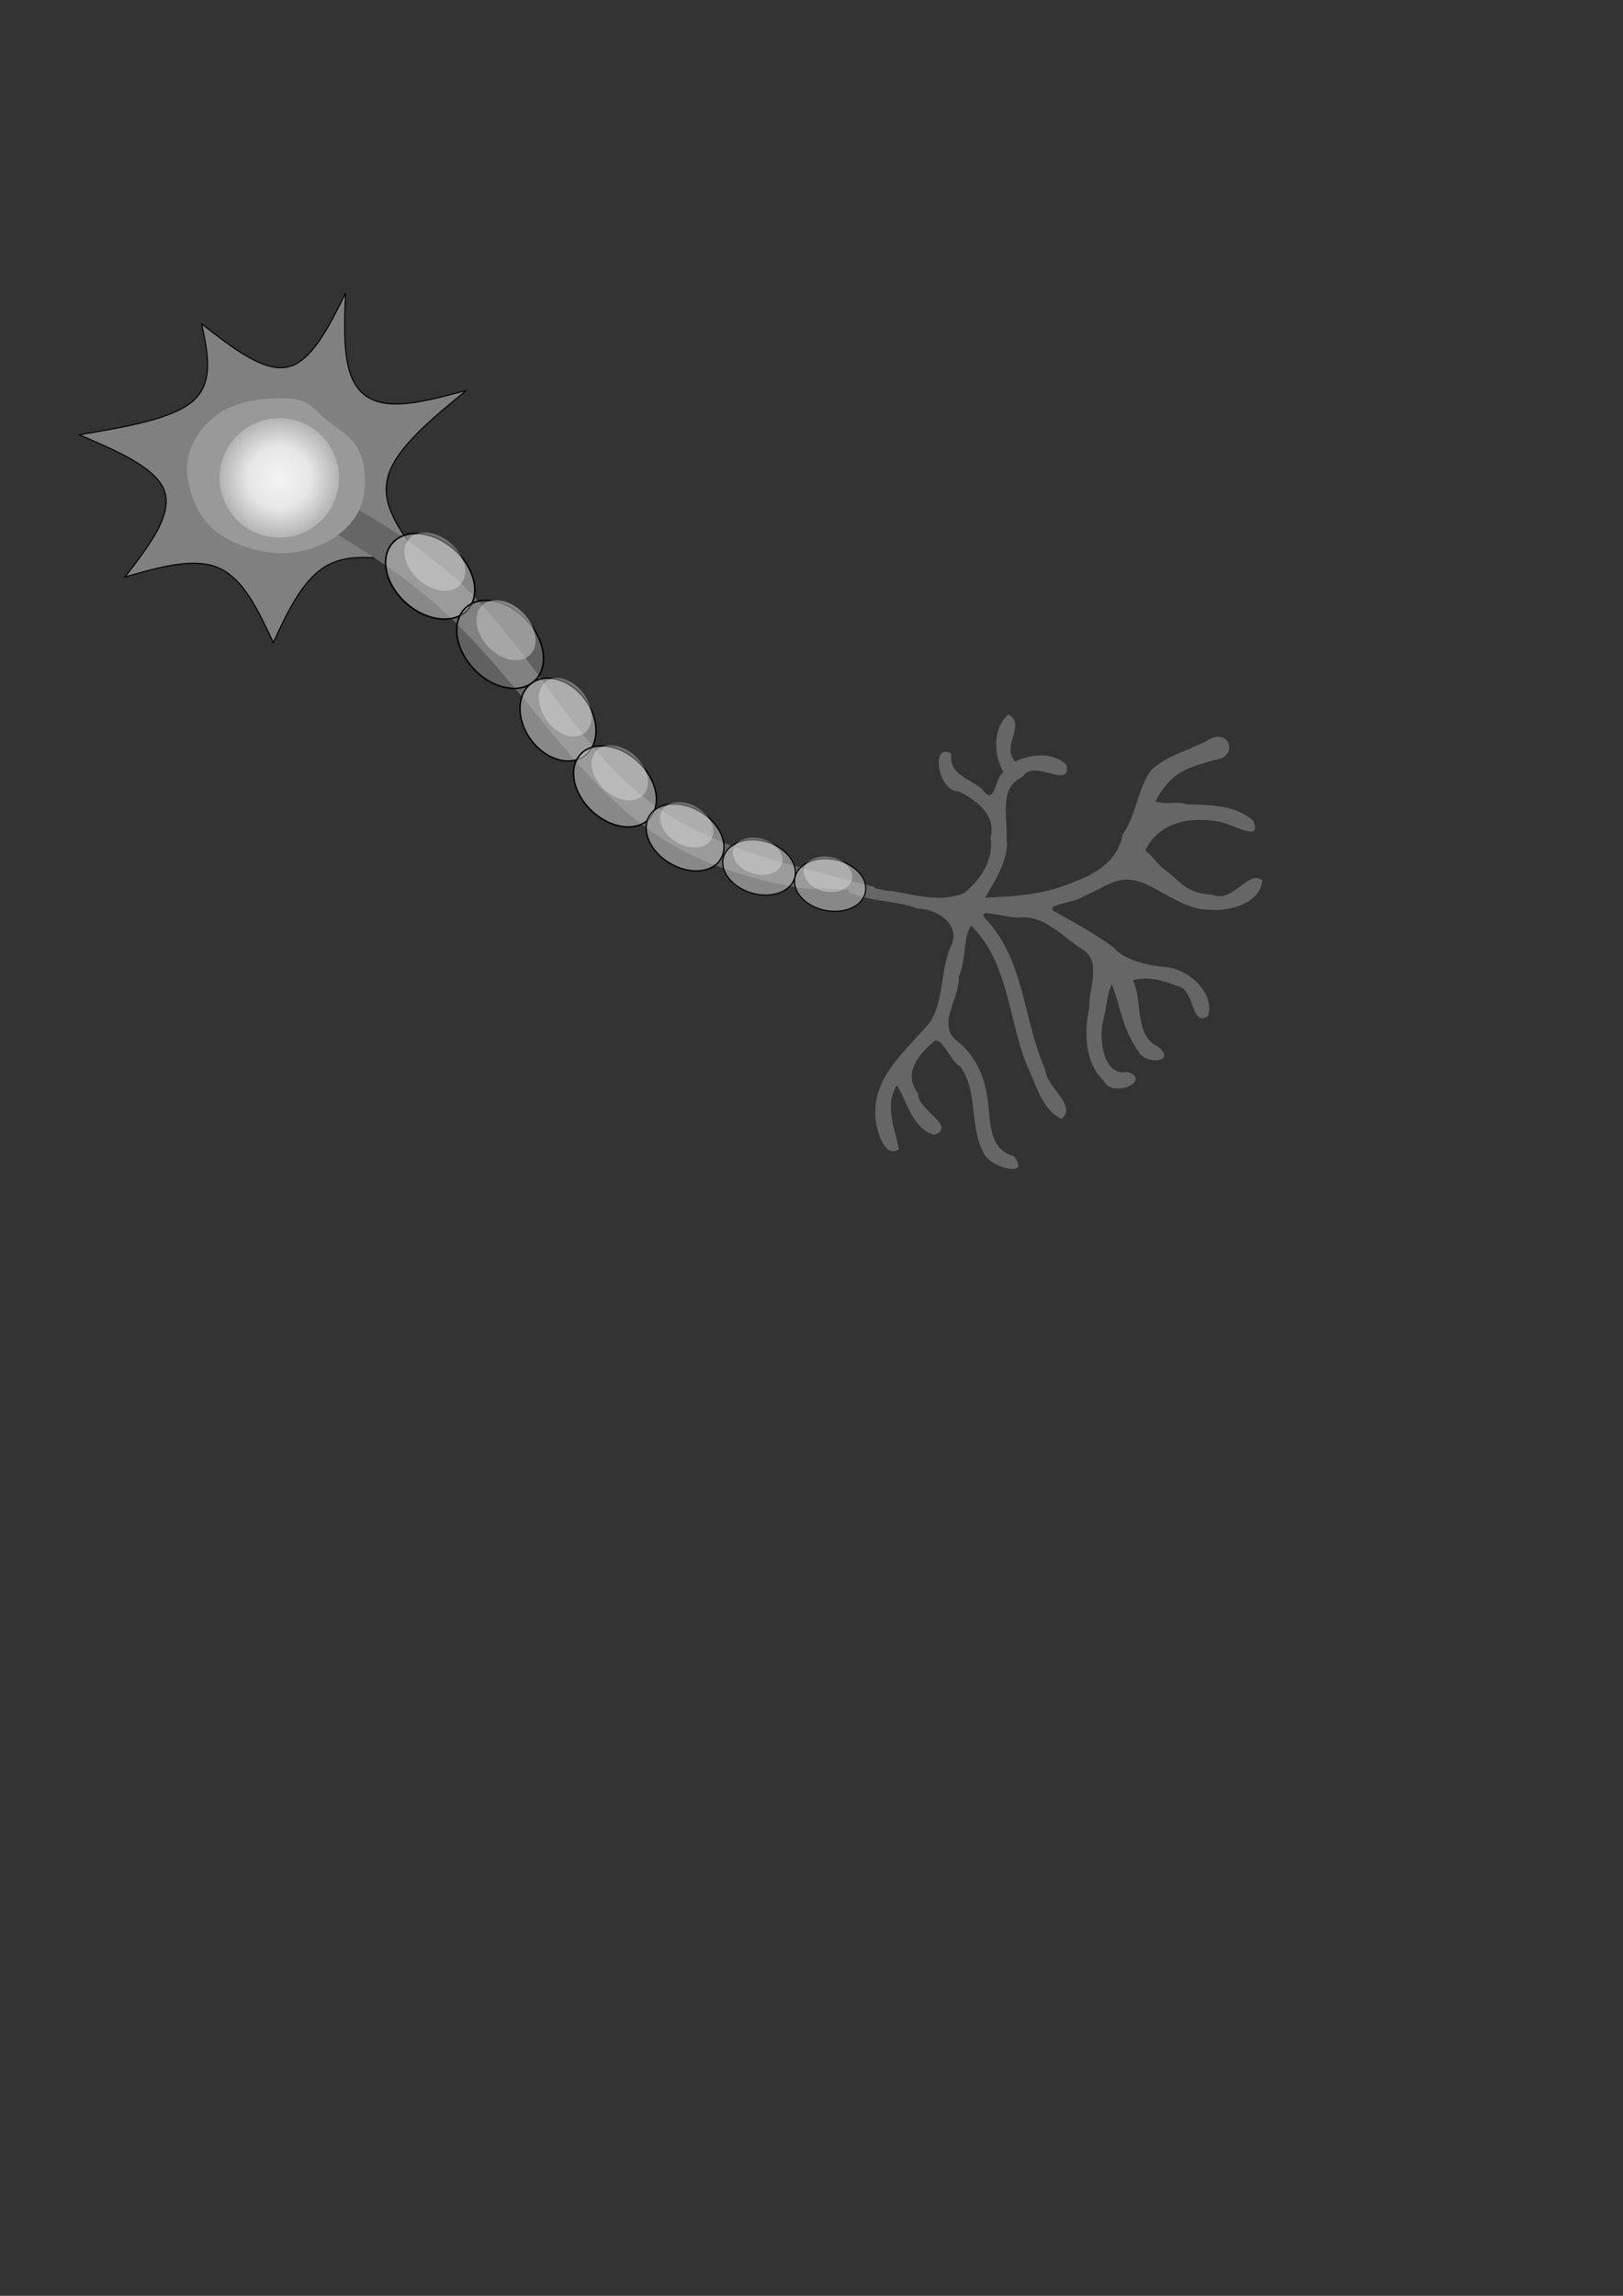 <?xml version="1.0" encoding="UTF-8" standalone="no"?>
<svg
   xmlns:osb="http://www.openswatchbook.org/uri/2009/osb"
   xmlns:dc="http://purl.org/dc/elements/1.1/"
   xmlns:cc="http://creativecommons.org/ns#"
   xmlns:rdf="http://www.w3.org/1999/02/22-rdf-syntax-ns#"
   xmlns:svg="http://www.w3.org/2000/svg"
   xmlns="http://www.w3.org/2000/svg"
   xmlns:xlink="http://www.w3.org/1999/xlink"
   xmlns:sodipodi="http://sodipodi.sourceforge.net/DTD/sodipodi-0.dtd"
   xmlns:inkscape="http://www.inkscape.org/namespaces/inkscape"
   width="210mm"
   height="297mm"
   viewBox="0 0 210 297"
   version="1.1"
   id="svg8"
   inkscape:version="1.0beta2 (2b71d25, 2019-12-03)"
   sodipodi:docname="neuron1.svg">
  <rect x="0" y="0" width="210" height="297" fill="#333333" stroke="none"/>
  <defs
     id="defs2">
    <inkscape:path-effect
       only_selected="false"
       apply_with_weight="true"
       apply_no_weight="true"
       helper_size="0"
       steps="3"
       weight="36.533"
       lpeversion="1"
       is_visible="true"
       id="path-effect1161"
       effect="bspline" />
    <inkscape:path-effect
       only_selected="false"
       apply_with_weight="true"
       apply_no_weight="true"
       helper_size="0"
       steps="2"
       weight="50.933"
       lpeversion="1"
       is_visible="true"
       id="path-effect1157"
       effect="bspline" />
    <inkscape:path-effect
       only_selected="false"
       apply_with_weight="true"
       apply_no_weight="true"
       helper_size="0"
       steps="2"
       weight="33.333"
       lpeversion="1"
       is_visible="true"
       id="path-effect1085"
       effect="bspline" />
    <inkscape:path-effect
       only_selected="false"
       apply_with_weight="true"
       apply_no_weight="true"
       helper_size="0"
       steps="2"
       weight="33.333"
       lpeversion="1"
       is_visible="true"
       id="path-effect968"
       effect="bspline" />
    <inkscape:path-effect
       only_selected="false"
       apply_with_weight="true"
       apply_no_weight="true"
       helper_size="0"
       steps="2"
       weight="33.333"
       lpeversion="1"
       is_visible="true"
       id="path-effect952"
       effect="bspline" />
    <inkscape:path-effect
       only_selected="false"
       apply_with_weight="true"
       apply_no_weight="true"
       helper_size="0"
       steps="2"
       weight="33.333"
       lpeversion="1"
       is_visible="true"
       id="path-effect948"
       effect="bspline" />
    <inkscape:path-effect
       only_selected="false"
       apply_with_weight="true"
       apply_no_weight="true"
       helper_size="0"
       steps="2"
       weight="33.333"
       lpeversion="1"
       is_visible="true"
       id="path-effect944"
       effect="bspline" />
    <inkscape:path-effect
       only_selected="false"
       apply_with_weight="true"
       apply_no_weight="true"
       helper_size="0"
       steps="2"
       weight="33.333"
       lpeversion="1"
       is_visible="true"
       id="path-effect940"
       effect="bspline" />
    <inkscape:path-effect
       only_selected="false"
       apply_with_weight="true"
       apply_no_weight="true"
       helper_size="0"
       steps="2"
       weight="33.333"
       lpeversion="1"
       is_visible="true"
       id="path-effect936"
       effect="bspline" />
    <inkscape:path-effect
       only_selected="false"
       apply_with_weight="true"
       apply_no_weight="true"
       helper_size="0"
       steps="2"
       weight="33.333"
       lpeversion="1"
       is_visible="true"
       id="path-effect932"
       effect="bspline" />
    <inkscape:path-effect
       only_selected="false"
       apply_with_weight="true"
       apply_no_weight="true"
       helper_size="0"
       steps="2"
       weight="33.333"
       lpeversion="1"
       is_visible="true"
       id="path-effect928"
       effect="bspline" />
    <inkscape:path-effect
       only_selected="false"
       apply_with_weight="true"
       apply_no_weight="true"
       helper_size="0"
       steps="2"
       weight="33.333"
       lpeversion="1"
       is_visible="true"
       id="path-effect924"
       effect="bspline" />
    <inkscape:path-effect
       only_selected="false"
       apply_with_weight="true"
       apply_no_weight="true"
       helper_size="0"
       steps="2"
       weight="33.333"
       lpeversion="1"
       is_visible="true"
       id="path-effect920"
       effect="bspline" />
    <inkscape:path-effect
       only_selected="false"
       apply_with_weight="true"
       apply_no_weight="true"
       helper_size="0"
       steps="2"
       weight="33.333"
       lpeversion="1"
       is_visible="true"
       id="path-effect916"
       effect="bspline" />
    <inkscape:path-effect
       only_selected="false"
       apply_with_weight="true"
       apply_no_weight="true"
       helper_size="0"
       steps="2"
       weight="33.333"
       lpeversion="1"
       is_visible="true"
       id="path-effect912"
       effect="bspline" />
    <inkscape:path-effect
       only_selected="false"
       apply_with_weight="true"
       apply_no_weight="true"
       helper_size="0"
       steps="2"
       weight="33.333"
       lpeversion="1"
       is_visible="true"
       id="path-effect908"
       effect="bspline" />
    <inkscape:path-effect
       only_selected="false"
       apply_with_weight="true"
       apply_no_weight="true"
       helper_size="0"
       steps="2"
       weight="33.333"
       lpeversion="1"
       is_visible="true"
       id="path-effect904"
       effect="bspline" />
    <inkscape:path-effect
       only_selected="false"
       apply_with_weight="true"
       apply_no_weight="true"
       helper_size="0"
       steps="2"
       weight="33.333"
       lpeversion="1"
       is_visible="true"
       id="path-effect900"
       effect="bspline" />
    <inkscape:path-effect
       fuse_tolerance="0"
       hide_knot="false"
       vertical_pattern="false"
       prop_units="false"
       tang_offset="0"
       normal_offset="0"
       spacing="0"
       scale_y_rel="false"
       prop_scale="1"
       copytype="single_stretched"
       pattern="M 0,5 C 0,2.24 2.24,0 5,0 7.76,0 10,2.24 10,5 10,7.76 7.76,10 5,10 2.24,10 0,7.76 0,5 Z"
       lpeversion="1"
       is_visible="true"
       id="path-effect896"
       effect="skeletal" />
    <inkscape:path-effect
       only_selected="false"
       apply_with_weight="true"
       apply_no_weight="true"
       helper_size="0"
       steps="2"
       weight="33.333"
       lpeversion="1"
       is_visible="true"
       id="path-effect894"
       effect="bspline" />
    <inkscape:path-effect
       only_selected="false"
       apply_with_weight="true"
       apply_no_weight="true"
       helper_size="0"
       steps="2"
       weight="33.333"
       lpeversion="1"
       is_visible="true"
       id="path-effect872"
       effect="bspline" />
    <inkscape:path-effect
       only_selected="false"
       apply_with_weight="true"
       apply_no_weight="true"
       helper_size="0"
       steps="2"
       weight="33.333"
       lpeversion="1"
       is_visible="true"
       id="path-effect868"
       effect="bspline" />
    <linearGradient
       id="linearGradient858"
       inkscape:collect="always">
      <stop
         id="stop854"
         offset="0"
         style="stop-color:#f2f2f2;stop-opacity:1" />
      <stop
         style="stop-color:#f2f2f2;stop-opacity:1"
         offset="0.05"
         id="stop862" />
      <stop
         id="stop864"
         offset="0.525"
         style="stop-color:#e6e6e6;stop-opacity:1" />
      <stop
         id="stop856"
         offset="1"
         style="stop-color:#b3b3b3;stop-opacity:1" />
    </linearGradient>
    <linearGradient
       osb:paint="gradient"
       id="linearGradient903">
      <stop
         style="stop-color:#f2f2f2;stop-opacity:1;"
         offset="0"
         id="stop948" />
      <stop
         style="stop-color:#f2f2f2;stop-opacity:0;"
         offset="1"
         id="stop950" />
    </linearGradient>
    <linearGradient
       id="linearGradient903-5"
       osb:paint="gradient">
      <stop
         id="stop907"
         offset="0"
         style="stop-color:#f2f2f2;stop-opacity:1;" />
      <stop
         id="stop909"
         offset="1"
         style="stop-color:#f2f2f2;stop-opacity:0;" />
    </linearGradient>
    <inkscape:path-effect
       effect="bspline"
       id="path-effect16"
       is_visible="true"
       lpeversion="1"
       weight="33.333"
       steps="2"
       helper_size="0"
       apply_no_weight="true"
       apply_with_weight="true"
       only_selected="false" />
    <radialGradient
       r="20"
       fy="54.768"
       fx="102.601"
       cy="54.768"
       cx="102.601"
       gradientTransform="matrix(1.103,0.393,-0.336,0.942,7.82,-37.134)"
       gradientUnits="userSpaceOnUse"
       id="radialGradient850"
       xlink:href="#linearGradient903-5"
       inkscape:collect="always" />
    <radialGradient
       gradientTransform="matrix(0.335,0,0,0.335,-6.563,58.089)"
       gradientUnits="userSpaceOnUse"
       r="23.051"
       fy="39.086"
       fx="42.761"
       cy="39.086"
       cx="42.761"
       id="radialGradient860"
       xlink:href="#linearGradient858"
       inkscape:collect="always" />
    <inkscape:path-effect
       effect="bspline"
       id="path-effect872-2"
       is_visible="true"
       lpeversion="1"
       weight="33.333"
       steps="2"
       helper_size="0"
       apply_no_weight="true"
       apply_with_weight="true"
       only_selected="false" />
  </defs>
  <sodipodi:namedview
     inkscape:snap-bbox="false"
     inkscape:snap-global="false"
     id="base"
     pagecolor="#ffffff"
     bordercolor="#666666"
     borderopacity="1.0"
     inkscape:pageopacity="0.0"
     inkscape:pageshadow="2"
     inkscape:zoom="0.86438002"
     inkscape:cx="409.99566"
     inkscape:cy="378.45399"
     inkscape:document-units="mm"
     inkscape:current-layer="layer1"
     inkscape:document-rotation="0"
     showgrid="false"
     inkscape:window-width="1015"
     inkscape:window-height="880"
     inkscape:window-x="316"
     inkscape:window-y="62"
     inkscape:window-maximized="0" />
  <g
     inkscape:label="Layer 1"
     inkscape:groupmode="layer"
     id="layer1">
    <path
       transform="matrix(0.48,-0.188,0.188,0.48,-4.534,45.394)"
       sodipodi:nodetypes="ccccccccccccccc"
       inkscape:original-d="m 88.52859,92.871503 c 0,0 -15.589532,-10.244459 -23.38491,-15.367227 -6.591949,6.289485 -19.776278,18.867313 -19.776278,18.867313 0,0 -1.113292,-17.593922 -1.670351,-26.391544 -8.997763,-0.832377 -26.993543,-2.497874 -26.993543,-2.497874 0,0 16.703606,-10.02174 25.055262,-15.033156 C 34.186626,44.98823 19.041999,30.066314 19.041999,30.066314 c 0,0 23.38494,4.89991 35.077365,7.349542 1.225214,-7.349426 3.674773,-22.048629 3.674773,-22.048629 0,0 10.022267,16.926314 15.033155,25.389331 7.127239,-6.458556 21.380493,-19.37607 21.380493,-19.37607 0,0 -8.40898,19.294743 -13.162323,30.200116 11.750281,1.278953 32.538388,3.540972 32.538388,3.540972 0,0 -22.465498,7.266279 -33.699208,10.899205 2.881677,8.950805 8.643948,26.850722 8.643948,26.850722 z"
       inkscape:path-effect="#path-effect868"
       inkscape:connector-curvature="0"
       id="path866"
       d="M 88.529,92.872 C 80.734,87.749 72.939,82.627 65.745,83.21 58.551,83.793 51.959,90.082 45.367,96.372 44.811,87.574 44.254,78.778 39.477,73.963 34.699,69.147 25.701,68.315 16.704,67.482 25.055,62.471 33.407,57.46 33.797,51.224 c 0.39,-6.236 -7.183,-13.697 -14.755,-21.158 11.692,2.45 23.385,4.9 29.844,2.45 6.459,-2.45 7.684,-9.799 8.909,-17.149 5.011,8.463 10.022,16.926 16.091,17.928 6.069,1.002 13.196,-5.456 20.322,-11.915 -4.387,10.067 -8.409,19.295 -4.911,25.387 3.499,6.092 13.441,7.174 24.287,8.354 -11.233,3.633 -22.466,7.266 -26.642,13.558 -4.176,6.292 -1.295,15.242 1.586,24.192 z"
       style="fill:#808080;fill-opacity:1;stroke:#000000;stroke-width:0.265px;stroke-linecap:butt;stroke-linejoin:miter;stroke-opacity:1" />
    <path
       inkscape:path-effect="#path-effect872-2"
       inkscape:original-d="M 78.580749,103.13723 C 75.06242,98.780945 71.543895,94.424481 68.024965,90.067578 65.552459,80.654932 63.079838,71.24259 60.606803,61.829415 55.62972,56.444786 45.67506,45.67506 45.67506,45.67506 l -3.289009,2.460388 c 0,0 9.547771,10.64238 14.321404,15.963333 3.106233,9.085807 6.212013,18.170801 9.317717,27.256079 3.23746,4.562601 6.474459,9.12466 9.711388,13.68673 4.686229,2.70131 9.372001,5.40223 14.057607,8.10296 -0.01966,-0.26309 -0.03958,-0.52644 -0.05977,-0.79005 2.729646,1.14814 5.458979,2.29599 8.188158,3.44362 -0.08967,-0.31176 -0.269785,-0.93604 -0.269785,-0.93604 -8.853459,-5.27862 -13.962504,-8.50154 -19.072021,-11.72485 z"
       sodipodi:nodetypes="ccccccccccccc"
       transform="rotate(-17.179,104.946,63.59)"
       style="fill:#666666;fill-opacity:1;stroke:none;stroke-width:0.265px;stroke-linecap:butt;stroke-linejoin:miter;stroke-opacity:1"
       d="M 79.395,102.541 C 75.062,98.781 71.544,94.425 68.548,87.54 65.552,80.655 63.08,71.243 59.355,63.844 55.63,56.445 50.652,51.06 45.675,45.675 c 0,0 -3.289,2.46 -3.289,2.46 4.774,5.321 9.548,10.642 13.488,17.846 3.94,7.203 7.046,16.288 10.217,23.112 3.172,6.824 6.409,11.386 10.37,15.018 3.962,3.632 8.647,6.333 10.98,7.551 2.333,1.219 2.313,0.956 3.668,1.398 1.355,0.442 4.084,1.59 5.404,2.008 1.32,0.418 1.23,0.106 1.14,-0.206 -8.78,-5.398 -13.926,-8.561 -18.258,-12.321 z"
       id="path870-9"
       inkscape:connector-curvature="0" />
    <path
       sodipodi:nodetypes="cccccccccccccccccccccccccccccccccccccccccccccscccaccccccccccccccccc"
       inkscape:connector-curvature="0"
       d="m 130.475,92.425 c -2.077,1.834 -1.91,5.216 -0.638,7.495 -1.217,0.774 -1.01,4.645 -2.834,2.104 -1.694,-1.382 -4.275,-1.872 -3.918,-4.545 -2.697,-1.516 -1.794,4.942 1.012,4.927 2.271,1.126 4.801,3.032 4.081,5.911 0.428,2.892 -1.285,5.49 -3.433,7.23 -2.919,1.212 -6.293,0.271 -9.303,-0.282 -1.544,0.083 -5.447,-1.667 -5.605,0.185 2.831,1.236 6.068,1.005 8.933,2.09 2.61,0.051 5.826,2.234 4.121,5.154 -1.162,3.053 -0.799,6.586 -2.467,9.419 -2.85,3.549 -7.178,6.724 -7.164,11.733 -0.126,1.603 1.058,6.298 3.047,4.801 -0.501,-2.681 -1.894,-5.529 -0.279,-8.255 1.241,1.812 1.995,5.629 4.824,6.423 3.092,-1.115 -2.196,-3.224 -2.055,-5.331 -1.937,-2.481 -0.11,-4.902 1.836,-6.562 1.118,-1.405 2.294,2.468 3.58,3.003 2.401,3.234 1.159,7.713 3.038,11.146 0.495,1.833 6.36,3.542 3.92,0.483 -3.182,-0.828 -2.992,-4.231 -3.312,-6.848 -0.324,-2.941 -1.407,-5.861 -3.736,-7.802 -3.209,-2.194 0.086,-5.59 -0.068,-8.568 0.93,-1.898 0.61,-5.433 1.614,-6.58 4.815,4.728 4.798,12.004 7.151,17.959 1.215,2.424 1.917,5.796 4.531,7.033 2.116,-1.713 -1.992,-4.098 -2.107,-6.383 -2.775,-6.216 -2.67,-13.693 -7.298,-19.049 -2.634,-2.401 2.617,-0.339 4.09,-0.641 3.335,-0.201 5.486,2.613 8.085,4.178 2.461,1.581 0.737,5.039 0.816,7.447 -0.644,3.264 -0.662,7.063 1.894,9.563 1.143,2.296 6.313,-0.092 3.051,-1.198 -3.107,0.666 -3.659,-4.149 -3.211,-6.35 0.496,-1.82 0.552,-3.757 1.194,-4.985 1.26,3.266 1.25,5.547 3.524,8.845 0.919,1.55 4.879,1.267 2.506,-0.746 -3.188,-1.428 -2.009,-5.947 -3.312,-8.639 1.797,-0.445 3.672,-0.076 5.681,0.748 2.416,0.284 1.781,5.526 4.067,3.879 0.805,-2.959 -2.289,-5.735 -5.005,-6.253 -5.766,-0.44 -7.162,-2.532 -7.162,-2.532 -1.645,-1.306 -5.052,-3.24 -7.655,-4.684 -1.697,-0.954 2.838,-1.148 3.752,-2.044 2.702,-1.029 4.032,-2.632 6.859,-1.938 2.601,0.639 5.946,3.829 9.543,3.73 2.545,0.219 6.434,-0.898 6.671,-3.817 -1.897,-1.42 -3.847,3.113 -6.503,1.839 -3.31,-0.063 -4.315,-1.892 -6.193,-3.281 -0.93,-0.688 -1.161,-1.259 -2.45,-2.457 1.807,-3.602 5.738,-4.365 9.351,-3.697 1.459,-0.012 5.999,3.02 4.588,-0.137 -2.271,-2.02 -5.619,-2.012 -8.5,-2.09 -1.802,-0.489 -2.105,0.105 -4.132,-0.348 2.079,-4.084 4.511,-4.454 7.702,-5.408 2.955,-0.228 2.096,-4.06 -0.641,-2.696 -2.481,1.445 -5.527,2.028 -7.622,4.055 -1.797,2.465 -1.883,5.776 -3.652,8.259 -0.624,3.298 -3.238,5.038 -6.119,6.078 -3.626,1.676 -7.728,1.978 -11.665,2.135 0.87,-1.728 3.191,-4.851 2.733,-7.752 0.177,-2.716 -1.07,-6.519 2.123,-7.905 1.357,-2.401 6.234,1.759 5.657,-1.49 -1.825,-1.84 -4.825,-1.364 -6.645,-0.457 -1.928,-1.921 1.506,-4.82 -0.891,-6.103 z"
       style="color:#000000;font-style:normal;font-variant:normal;font-weight:normal;font-stretch:normal;font-size:medium;line-height:normal;font-family:sans-serif;font-variant-ligatures:normal;font-variant-position:normal;font-variant-caps:normal;font-variant-numeric:normal;font-variant-alternates:normal;font-variant-east-asian:normal;font-feature-settings:normal;font-variation-settings:normal;text-indent:0;text-align:start;text-decoration:none;text-decoration-line:none;text-decoration-style:solid;text-decoration-color:#000000;letter-spacing:normal;word-spacing:normal;text-transform:none;writing-mode:lr-tb;direction:ltr;text-orientation:mixed;dominant-baseline:auto;baseline-shift:baseline;text-anchor:start;white-space:normal;shape-padding:0;shape-margin:0;inline-size:0;clip-rule:nonzero;display:inline;overflow:visible;visibility:visible;opacity:1;isolation:auto;mix-blend-mode:normal;color-interpolation:sRGB;color-interpolation-filters:linearRGB;solid-color:#000000;solid-opacity:1;vector-effect:none;fill:#666666;fill-opacity:1;fill-rule:nonzero;stroke:none;stroke-width:2;stroke-linecap:round;stroke-linejoin:miter;stroke-miterlimit:4;stroke-dasharray:none;stroke-dashoffset:0;stroke-opacity:1;color-rendering:auto;image-rendering:auto;shape-rendering:auto;text-rendering:auto;enable-background:accumulate;stop-color:#000000;stop-opacity:1"
       id="path1137" />
    <ellipse
       transform="rotate(-48.657)"
       ry="6.5"
       rx="4.666"
       cy="91.034"
       cx="-19.203"
       id="path954"
       style="fill:#bcbcbc;fill-opacity:0.615;stroke:#000000;stroke-width:0.2;stroke-linecap:round;stroke-miterlimit:4;stroke-dasharray:none;stroke-opacity:1" />
    <ellipse
       style="fill:#f2f2f2;fill-opacity:0.348;stroke:none;stroke-width:0.135;stroke-linecap:round;stroke-miterlimit:4;stroke-dasharray:none;stroke-opacity:1"
       id="path954-0"
       cx="-17.384"
       cy="90.24"
       rx="3.141"
       ry="4.449"
       transform="rotate(-48.657)" />
    <ellipse
       style="fill:#b3b3b3;fill-opacity:0.36;stroke:#000000;stroke-width:0.2;stroke-linecap:round;stroke-miterlimit:4;stroke-dasharray:none;stroke-opacity:1"
       id="path954-2"
       cx="-10.776"
       cy="104.975"
       rx="4.666"
       ry="6.5"
       transform="rotate(-43.681)" />
    <ellipse
       transform="rotate(-43.681)"
       ry="4.449"
       rx="3.141"
       cy="104.182"
       cx="-8.956"
       id="path954-0-5"
       style="fill:#bcbcbc;fill-opacity:0.615;stroke:none;stroke-width:0.135;stroke-linecap:round;stroke-miterlimit:4;stroke-dasharray:none;stroke-opacity:1" />
    <ellipse
       style="fill:#bcbcbc;fill-opacity:0.615;stroke:#000000;stroke-width:0.187;stroke-linecap:round;stroke-miterlimit:4;stroke-dasharray:none;stroke-opacity:1"
       id="path954-6"
       cx="3.68"
       cy="117.749"
       rx="4.373"
       ry="5.817"
       transform="rotate(-36.007)" />
    <ellipse
       transform="rotate(-36.007)"
       ry="4.169"
       rx="2.944"
       cy="117.006"
       cx="5.385"
       id="path954-0-6"
       style="fill:#f2f2f2;fill-opacity:0.348;stroke:none;stroke-width:0.126;stroke-linecap:round;stroke-miterlimit:4;stroke-dasharray:none;stroke-opacity:1" />
    <ellipse
       transform="rotate(-46.998)"
       ry="6.091"
       rx="4.373"
       cy="127.58"
       cx="-20.129"
       id="path954-6-6"
       style="fill:#bcbcbc;fill-opacity:0.615;stroke:#000000;stroke-width:0.187;stroke-linecap:round;stroke-miterlimit:4;stroke-dasharray:none;stroke-opacity:1" />
    <ellipse
       style="fill:#f2f2f2;fill-opacity:0.348;stroke:none;stroke-width:0.126;stroke-linecap:round;stroke-miterlimit:4;stroke-dasharray:none;stroke-opacity:1"
       id="path954-0-6-3"
       cx="-18.424"
       cy="126.836"
       rx="2.944"
       ry="4.169"
       transform="rotate(-46.998)" />
    <ellipse
       style="fill:#bcbcbc;fill-opacity:0.615;stroke:#000000;stroke-width:0.166;stroke-linecap:round;stroke-miterlimit:4;stroke-dasharray:none;stroke-opacity:1"
       id="path954-6-6-3"
       cx="-47.076"
       cy="131.825"
       rx="3.874"
       ry="5.396"
       transform="rotate(-58.942)" />
    <ellipse
       transform="rotate(-58.942)"
       ry="3.693"
       rx="2.608"
       cy="131.166"
       cx="-45.566"
       id="path954-0-6-3-4"
       style="fill:#f2f2f2;fill-opacity:0.348;stroke:none;stroke-width:0.112;stroke-linecap:round;stroke-miterlimit:4;stroke-dasharray:none;stroke-opacity:1" />
    <ellipse
       inkscape:transform-center-y="0.23797917"
       inkscape:transform-center-x="0.58269231"
       transform="rotate(-73.46)"
       ry="4.795"
       rx="3.443"
       cy="126.1"
       cx="-79.617"
       id="path954-6-6-3-9"
       style="fill:#bcbcbc;fill-opacity:0.615;stroke:#000000;stroke-width:0.148;stroke-linecap:round;stroke-miterlimit:4;stroke-dasharray:none;stroke-opacity:1" />
    <ellipse
       inkscape:transform-center-y="-1.2154846"
       inkscape:transform-center-x="0.76184198"
       style="fill:#f2f2f2;fill-opacity:0.348;stroke:none;stroke-width:0.099;stroke-linecap:round;stroke-miterlimit:4;stroke-dasharray:none;stroke-opacity:1"
       id="path954-0-6-3-4-4"
       cx="-78.275"
       cy="125.514"
       rx="2.318"
       ry="3.282"
       transform="rotate(-73.46)" />
    <ellipse
       style="fill:#bcbcbc;fill-opacity:0.615;stroke:#000000;stroke-width:0.143;stroke-linecap:round;stroke-miterlimit:4;stroke-dasharray:none;stroke-opacity:1"
       id="path954-6-6-3-9-3"
       cx="-90.442"
       cy="128.321"
       rx="3.341"
       ry="4.654"
       transform="rotate(-78.35)" />
    <path
       inkscape:connector-curvature="0"
       d="m 107.576,110.897 c 1.527,0.189 3.439,1.883 2.387,3.476 -1.623,1.93 -5.654,1.016 -5.994,-1.573 0.039,-1.736 2.234,-2.231 3.607,-1.903 z"
       style="fill:#f2f2f2;fill-opacity:0.348;stroke:none;stroke-width:0.096;stroke-linecap:round;stroke-miterlimit:4;stroke-dasharray:none;stroke-opacity:1"
       id="path954-0-6-3-4-4-2" />
    <path
       transform="rotate(-17.179,114.735,73.247)"
       inkscape:original-d="m 51.842775,46.621199 c -1.553776,0.870527 -3.107817,1.740789 -4.662119,2.61079 -2.424087,2.64e-4 -4.848342,2.64e-4 -7.272909,0 -2.610575,-1.864622 -5.221309,-3.729432 -7.83236,-5.594546 -0.310552,-2.299761 -0.621353,-4.599694 -0.932426,-6.899937 0.497567,-1.678133 0.994852,-3.356461 1.491879,-5.035089 1.927313,-1.242994 3.854284,-2.4862 5.78103,-3.729696 2.113801,0.248914 4.227253,0.497557 6.340483,0.745939 1.616498,0.559729 3.232668,1.119172 4.848603,1.678364 0.311078,1.057031 0.621882,2.113759 0.932426,3.17024 1.305684,1.367848 2.611051,2.735376 3.91618,4.102666 -0.248386,1.740823 -0.497028,3.481313 -0.74594,5.221573 -0.621363,1.243523 -1.242968,2.486729 -1.864847,3.729696 z"
       inkscape:path-effect="#path-effect1085"
       inkscape:connector-curvature="0"
       id="path1083"
       d="m 51.377,46.435 c -1.088,1.057 -2.642,1.927 -4.631,2.362 -1.989,0.435 -4.413,0.435 -6.931,-0.497 -2.518,-0.932 -5.128,-2.797 -6.589,-4.88 -1.461,-2.082 -1.772,-4.382 -1.679,-6.372 0.093,-1.989 0.59,-3.668 1.803,-5.128 1.212,-1.461 3.139,-2.704 5.16,-3.201 2.02,-0.497 4.134,-0.249 5.999,0.155 1.865,0.404 3.481,0.964 4.444,1.772 0.963,0.808 1.274,1.865 2.082,3.077 0.808,1.212 2.114,2.58 2.642,4.134 0.528,1.554 0.28,3.295 -0.156,4.786 -0.435,1.492 -1.057,2.735 -2.145,3.792 z"
       style="fill:#999999;fill-opacity:1;stroke:none;stroke-width:0.265px;stroke-linecap:butt;stroke-linejoin:miter;stroke-opacity:1" />
    <circle
       transform="rotate(-24.077)"
       r="7.729"
       cy="71.194"
       cx="7.775"
       id="path852"
       style="fill:url(#radialGradient860);fill-opacity:1;stroke-width:0.089" />
  </g>
</svg>
